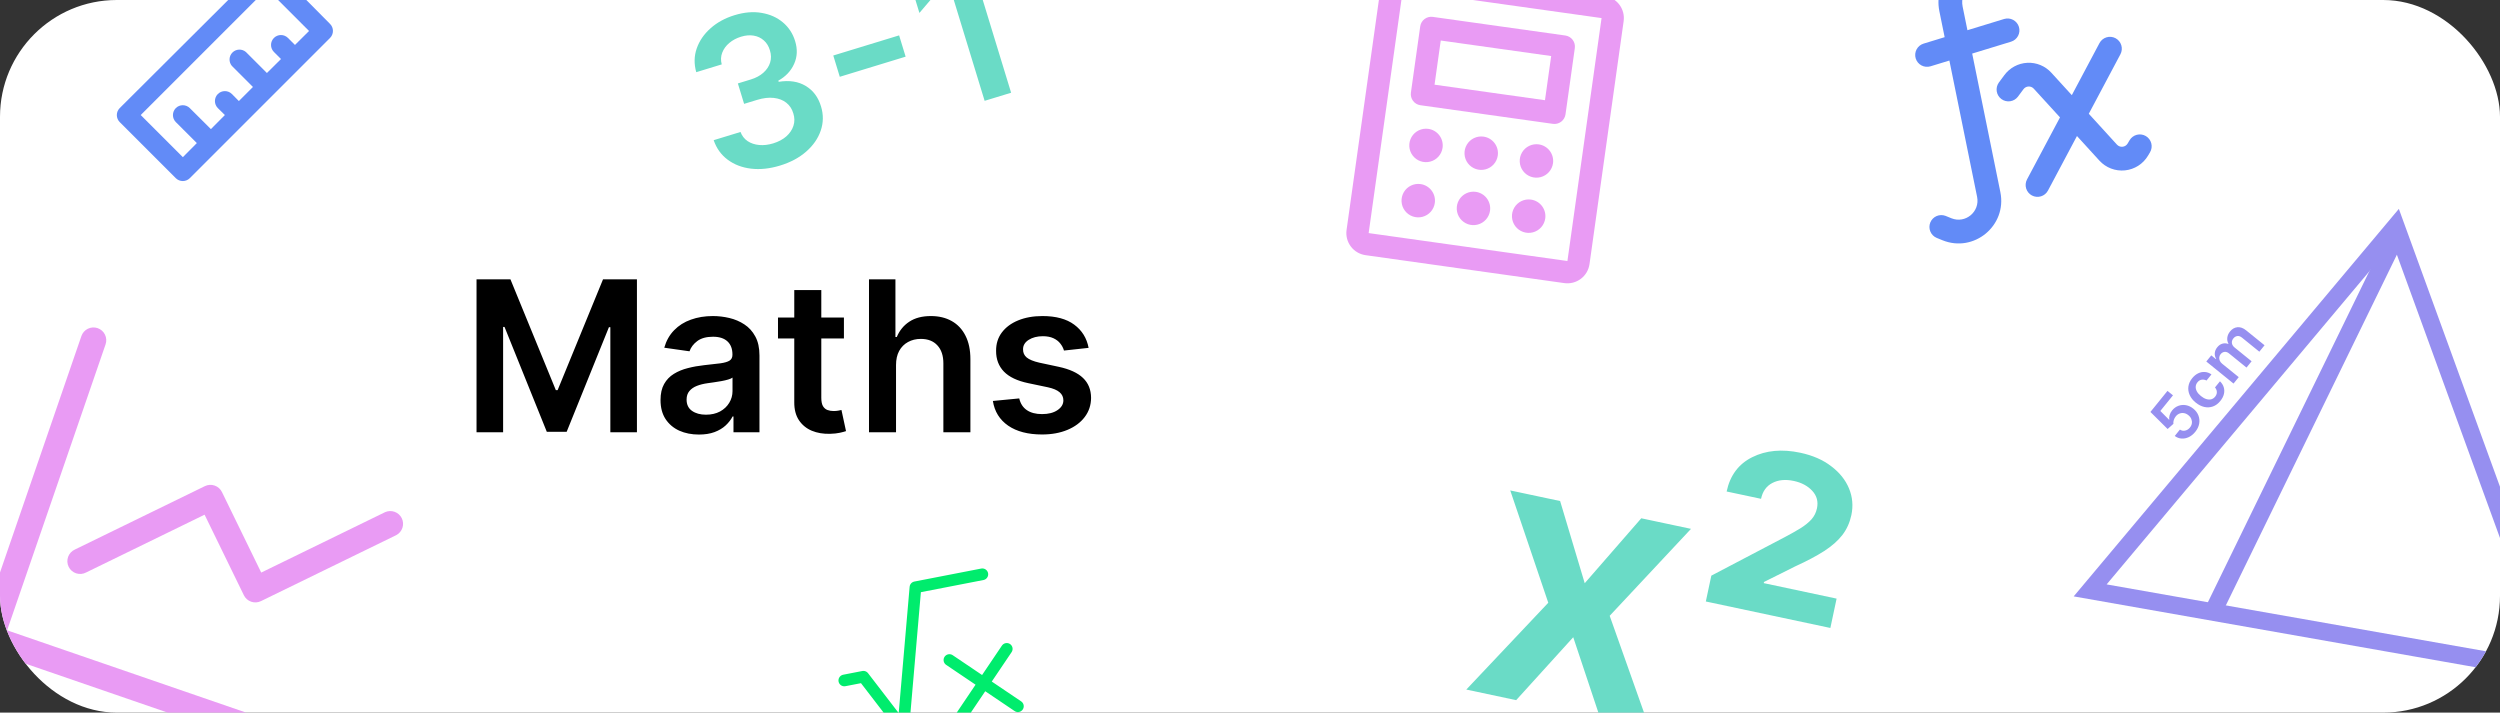 <svg width="428" height="122" viewBox="0 0 428 122" fill="none" xmlns="http://www.w3.org/2000/svg">
<rect x="0" y="0" width="428" height="122" fill="#333333" stroke="none"/>
<g clip-path="url(#clip0_295_6)">
<rect width="428" height="122" rx="20" fill="white"/>
<path d="M133.548 28.343C131.788 28.881 130.131 29.058 128.577 28.874C127.032 28.687 125.699 28.176 124.58 27.342C123.46 26.508 122.661 25.393 122.181 23.998L126.777 22.593C127.025 23.257 127.43 23.779 127.992 24.16C128.551 24.532 129.212 24.754 129.973 24.824C130.734 24.895 131.534 24.801 132.374 24.545C133.27 24.27 134.018 23.873 134.616 23.351C135.211 22.822 135.619 22.216 135.838 21.534C136.057 20.852 136.051 20.145 135.818 19.414C135.595 18.654 135.195 18.045 134.619 17.589C134.042 17.132 133.325 16.857 132.468 16.762C131.618 16.666 130.664 16.779 129.604 17.103L127.391 17.78L126.322 14.283L128.535 13.607C129.407 13.34 130.123 12.956 130.683 12.455C131.251 11.952 131.639 11.37 131.847 10.709C132.052 10.04 132.04 9.344 131.81 8.622C131.602 7.91 131.254 7.343 130.769 6.921C130.289 6.489 129.711 6.215 129.034 6.101C128.366 5.985 127.641 6.046 126.858 6.286C126.092 6.52 125.425 6.875 124.858 7.352C124.291 7.828 123.886 8.384 123.644 9.02C123.399 9.647 123.371 10.315 123.561 11.023L119.197 12.358C118.801 10.946 118.828 9.592 119.278 8.296C119.734 6.989 120.523 5.838 121.645 4.845C122.765 3.843 124.136 3.094 125.758 2.598C127.428 2.087 128.975 1.958 130.398 2.209C131.826 2.45 133.039 2.992 134.037 3.837C135.035 4.681 135.728 5.739 136.117 7.011C136.556 8.418 136.502 9.727 135.954 10.937C135.414 12.145 134.513 13.103 133.249 13.81L133.309 14.005C135.144 13.711 136.693 13.951 137.954 14.724C139.221 15.486 140.089 16.651 140.559 18.219C140.988 19.621 140.972 20.998 140.513 22.35C140.058 23.692 139.23 24.89 138.029 25.944C136.835 26.995 135.342 27.795 133.548 28.343ZM153.929 6.057L155.043 9.7L143.771 13.146L142.657 9.503L153.929 6.057ZM165.448 -9.162L173.103 15.876L168.568 17.262L162.262 -3.362L162.115 -3.317L157.403 2.214L156.132 -1.943L161.133 -7.843L165.448 -9.162Z" fill="#6ADBC6"/>
<path d="M357.835 101.075L410.162 38.714L438.005 115.211L357.835 101.075Z" stroke="#968FF0" stroke-width="3"/>
<path d="M243.172 18.015L265.858 21.203C266.36 21.273 266.869 21.142 267.273 20.837C267.677 20.532 267.944 20.079 268.015 19.578L269.609 8.235C269.679 7.734 269.548 7.225 269.243 6.82C268.938 6.416 268.485 6.149 267.984 6.079L245.298 2.891C244.796 2.82 244.287 2.952 243.883 3.256C243.479 3.561 243.212 4.014 243.142 4.515L241.547 15.858C241.477 16.36 241.609 16.869 241.913 17.273C242.218 17.677 242.671 17.944 243.172 18.015ZM246.657 6.937L265.562 9.594L264.499 17.156L245.594 14.499L246.657 6.937ZM274.718 -0.686L240.689 -5.469C239.686 -5.61 238.668 -5.346 237.86 -4.737C237.051 -4.128 236.518 -3.222 236.377 -2.219L230.531 39.372C230.39 40.375 230.654 41.393 231.263 42.202C231.872 43.01 232.778 43.544 233.781 43.685L267.81 48.467C268.813 48.608 269.831 48.345 270.639 47.736C271.448 47.126 271.982 46.22 272.123 45.218L277.968 3.626C278.109 2.623 277.846 1.606 277.236 0.797C276.627 -0.012 275.721 -0.545 274.718 -0.686ZM268.342 44.686L234.312 39.904L240.158 -1.688L274.187 3.095L268.342 44.686ZM246.969 25.296C246.89 25.857 246.646 26.381 246.269 26.804C245.892 27.227 245.398 27.528 244.85 27.669C244.301 27.811 243.723 27.787 243.189 27.601C242.654 27.414 242.187 27.073 241.846 26.62C241.505 26.168 241.306 25.625 241.274 25.059C241.242 24.494 241.378 23.932 241.665 23.444C241.953 22.956 242.379 22.564 242.889 22.318C243.399 22.072 243.97 21.983 244.531 22.061C245.283 22.167 245.963 22.567 246.42 23.174C246.877 23.78 247.074 24.544 246.969 25.296ZM256.421 26.624C256.342 27.185 256.099 27.71 255.722 28.132C255.345 28.555 254.851 28.856 254.302 28.998C253.754 29.14 253.176 29.116 252.641 28.929C252.107 28.742 251.639 28.401 251.298 27.949C250.957 27.497 250.758 26.953 250.726 26.388C250.694 25.822 250.83 25.26 251.118 24.772C251.405 24.284 251.831 23.892 252.341 23.646C252.851 23.4 253.423 23.311 253.984 23.39C254.736 23.495 255.415 23.896 255.872 24.502C256.329 25.109 256.527 25.872 256.421 26.624ZM265.874 27.953C265.795 28.513 265.551 29.038 265.174 29.461C264.797 29.883 264.303 30.185 263.755 30.326C263.207 30.468 262.628 30.444 262.094 30.258C261.559 30.071 261.092 29.73 260.751 29.277C260.41 28.825 260.211 28.282 260.179 27.716C260.147 27.151 260.283 26.589 260.57 26.101C260.858 25.613 261.284 25.221 261.794 24.975C262.304 24.729 262.876 24.639 263.436 24.718C264.189 24.824 264.868 25.224 265.325 25.831C265.782 26.437 265.979 27.201 265.874 27.953ZM245.64 34.748C245.561 35.309 245.318 35.834 244.941 36.257C244.564 36.679 244.07 36.98 243.521 37.122C242.973 37.264 242.395 37.24 241.86 37.053C241.325 36.867 240.858 36.525 240.517 36.073C240.176 35.621 239.977 35.078 239.945 34.512C239.913 33.947 240.049 33.384 240.337 32.896C240.624 32.408 241.05 32.016 241.56 31.77C242.07 31.524 242.642 31.435 243.203 31.514C243.955 31.62 244.634 32.02 245.091 32.626C245.548 33.233 245.746 33.996 245.64 34.748ZM255.093 36.077C255.014 36.638 254.77 37.162 254.393 37.585C254.016 38.008 253.522 38.309 252.974 38.45C252.426 38.592 251.847 38.568 251.313 38.382C250.778 38.195 250.311 37.854 249.97 37.401C249.629 36.949 249.43 36.406 249.398 35.84C249.366 35.275 249.502 34.713 249.789 34.225C250.077 33.737 250.503 33.345 251.013 33.099C251.523 32.853 252.095 32.764 252.655 32.842C253.407 32.948 254.087 33.348 254.544 33.955C255.001 34.561 255.198 35.325 255.093 36.077ZM264.545 37.405C264.466 37.966 264.223 38.491 263.846 38.913C263.469 39.336 262.975 39.637 262.426 39.779C261.878 39.921 261.3 39.897 260.765 39.71C260.231 39.523 259.763 39.182 259.422 38.73C259.082 38.278 258.882 37.734 258.85 37.169C258.818 36.603 258.955 36.041 259.242 35.553C259.529 35.065 259.955 34.673 260.465 34.427C260.975 34.181 261.547 34.092 262.108 34.171C262.86 34.276 263.539 34.677 263.996 35.283C264.453 35.89 264.651 36.653 264.545 37.405Z" fill="#E99BF4"/>
<path d="M56.507 4.098L46.986 -5.508C46.827 -5.665 46.639 -5.79 46.432 -5.874C46.225 -5.958 46.004 -6.001 45.781 -6C45.335 -5.998 44.909 -5.821 44.593 -5.508L20.494 18.506C20.177 18.825 20 19.255 20 19.703C20 20.151 20.177 20.581 20.494 20.899L30.099 30.505C30.258 30.663 30.446 30.787 30.653 30.871C30.859 30.956 31.081 30.999 31.304 30.997C31.749 30.995 32.176 30.819 32.492 30.505L37.295 25.702L51.704 11.294L56.507 6.491C56.823 6.173 57 5.743 57 5.294C57 4.846 56.823 4.416 56.507 4.098ZM50.499 7.696L49.294 6.491C48.976 6.175 48.546 5.997 48.097 5.997C47.649 5.997 47.219 6.175 46.901 6.491C46.742 6.649 46.615 6.836 46.529 7.043C46.443 7.25 46.399 7.472 46.399 7.696C46.399 7.92 46.443 8.142 46.529 8.348C46.615 8.555 46.742 8.743 46.901 8.901L48.106 10.106L45.696 12.499L42.098 8.901C41.773 8.623 41.356 8.477 40.928 8.494C40.501 8.51 40.096 8.688 39.794 8.99C39.492 9.292 39.315 9.697 39.298 10.124C39.282 10.551 39.427 10.969 39.705 11.294L43.303 14.892L40.893 17.302L39.705 16.097C39.385 15.777 38.952 15.598 38.5 15.598C38.048 15.598 37.615 15.777 37.295 16.097C36.975 16.416 36.796 16.85 36.796 17.302C36.796 17.753 36.975 18.187 37.295 18.506L38.5 19.695L36.107 22.104L32.492 18.506C32.174 18.19 31.744 18.013 31.296 18.013C30.847 18.013 30.417 18.19 30.099 18.506C29.783 18.825 29.606 19.255 29.606 19.703C29.606 20.151 29.783 20.581 30.099 20.899L33.697 24.497L31.304 26.907L24.091 19.695L45.696 -1.91L52.909 5.303L50.499 7.696Z" fill="#628BF7"/>
<path d="M267.092 85.776L271.304 99.846L280.986 88.73L289.5 90.54L275.579 105.425L282.42 124.724L273.95 122.923L269.338 109.094L259.567 119.866L251.031 118.052L265.064 103.19L258.555 83.962L267.092 85.776ZM292.038 102.975L292.979 98.552L305.557 91.954C306.604 91.402 307.51 90.89 308.277 90.418C309.046 89.931 309.665 89.427 310.132 88.907C310.602 88.372 310.912 87.749 311.063 87.037C311.309 85.881 311.042 84.879 310.262 84.032C309.481 83.185 308.424 82.619 307.09 82.336C305.668 82.033 304.442 82.152 303.413 82.692C302.402 83.221 301.762 84.123 301.491 85.397L295.6 84.145C296.185 81.389 297.647 79.43 299.985 78.269C302.341 77.097 305.082 76.844 308.209 77.508C310.329 77.959 312.094 78.729 313.504 79.819C314.932 80.897 315.948 82.166 316.552 83.626C317.155 85.087 317.288 86.61 316.951 88.196C316.68 89.47 316.169 90.601 315.417 91.587C314.668 92.559 313.629 93.476 312.299 94.34C310.973 95.189 309.323 96.062 307.351 96.959L301.997 99.632L301.954 99.832L314.426 102.483L313.358 107.507L292.038 102.975Z" fill="#6ADBC6"/>
<path d="M168.177 98.318L156.724 100.544L154.632 124.721L147.816 115.859L144.544 116.495M162.541 112.996L174.265 120.905M164.449 122.813L172.357 111.088" stroke="#00EC6D" stroke-width="2" stroke-linecap="round" stroke-linejoin="round"/>
<g clip-path="url(#clip1_295_6)">
<path d="M18.073 58.958C18.262 58.409 18.225 57.808 17.971 57.287C17.716 56.765 17.265 56.366 16.717 56.177C16.168 55.988 15.567 56.025 15.046 56.279C14.524 56.534 14.125 56.985 13.936 57.533L-3.631 108.552C-4.024 109.694 -3.416 110.939 -2.275 111.333L48.054 128.662C48.603 128.851 49.204 128.814 49.726 128.56C50.247 128.306 50.646 127.855 50.835 127.306C51.024 126.758 50.987 126.156 50.733 125.635C50.478 125.114 50.027 124.714 49.479 124.526L1.218 107.908L18.073 58.958Z" fill="#E99BF4"/>
<path d="M67.845 91.612C68.346 91.346 68.723 90.896 68.898 90.356C69.073 89.817 69.032 89.231 68.784 88.722C68.535 88.213 68.099 87.819 67.566 87.626C67.033 87.431 66.446 87.452 65.928 87.682L44.722 98.025L37.996 84.234C37.742 83.713 37.291 83.314 36.743 83.126C36.195 82.937 35.594 82.973 35.073 83.227L12.829 94.076C12.56 94.196 12.319 94.368 12.118 94.583C11.918 94.797 11.763 95.05 11.662 95.326C11.562 95.603 11.518 95.896 11.533 96.189C11.549 96.483 11.623 96.77 11.752 97.034C11.88 97.298 12.061 97.533 12.283 97.726C12.505 97.919 12.763 98.065 13.042 98.156C13.322 98.246 13.616 98.28 13.909 98.254C14.202 98.228 14.486 98.144 14.745 98.006L35.025 88.115L41.751 101.907C42.005 102.427 42.456 102.826 43.004 103.015C43.553 103.203 44.153 103.167 44.674 102.913L67.845 91.612Z" fill="#E99BF4"/>
</g>
<path d="M81.582 47.818H87.386L95.159 66.79H95.466L103.239 47.818H109.043V74H104.491V56.013H104.249L97.013 73.923H93.612L86.376 55.974H86.133V74H81.582V47.818ZM119.653 74.396C118.409 74.396 117.288 74.175 116.291 73.731C115.303 73.28 114.518 72.615 113.939 71.737C113.368 70.859 113.082 69.777 113.082 68.49C113.082 67.382 113.287 66.466 113.696 65.742C114.105 65.017 114.663 64.438 115.371 64.003C116.078 63.568 116.875 63.24 117.761 63.019C118.656 62.788 119.581 62.622 120.536 62.52C121.686 62.401 122.619 62.294 123.335 62.2C124.051 62.098 124.571 61.945 124.895 61.74C125.227 61.527 125.393 61.199 125.393 60.756V60.679C125.393 59.716 125.108 58.97 124.537 58.442C123.966 57.913 123.143 57.649 122.07 57.649C120.936 57.649 120.037 57.896 119.372 58.391C118.716 58.885 118.273 59.469 118.043 60.142L113.722 59.528C114.063 58.335 114.625 57.338 115.409 56.537C116.193 55.727 117.152 55.122 118.286 54.722C119.419 54.312 120.672 54.108 122.044 54.108C122.99 54.108 123.932 54.219 124.869 54.44C125.807 54.662 126.663 55.028 127.439 55.54C128.214 56.043 128.837 56.729 129.305 57.598C129.783 58.467 130.021 59.554 130.021 60.858V74H125.572V71.303H125.419C125.138 71.848 124.741 72.359 124.23 72.837C123.727 73.305 123.092 73.685 122.325 73.974C121.567 74.256 120.676 74.396 119.653 74.396ZM120.855 70.996C121.784 70.996 122.589 70.812 123.271 70.446C123.953 70.071 124.477 69.577 124.844 68.963C125.219 68.349 125.406 67.68 125.406 66.956V64.642C125.261 64.761 125.014 64.872 124.665 64.974C124.324 65.077 123.94 65.166 123.514 65.243C123.088 65.32 122.666 65.388 122.249 65.447C121.831 65.507 121.469 65.558 121.162 65.601C120.472 65.695 119.854 65.848 119.308 66.061C118.763 66.274 118.332 66.572 118.017 66.956C117.702 67.331 117.544 67.817 117.544 68.413C117.544 69.266 117.855 69.909 118.477 70.344C119.099 70.778 119.892 70.996 120.855 70.996ZM144.48 54.364V57.943H133.192V54.364H144.48ZM135.979 49.659H140.607V68.094C140.607 68.716 140.7 69.193 140.888 69.526C141.084 69.849 141.339 70.071 141.655 70.19C141.97 70.31 142.32 70.369 142.703 70.369C142.993 70.369 143.257 70.348 143.496 70.305C143.743 70.263 143.93 70.224 144.058 70.19L144.838 73.808C144.591 73.894 144.237 73.987 143.777 74.09C143.325 74.192 142.771 74.251 142.115 74.269C140.956 74.303 139.912 74.128 138.983 73.744C138.054 73.352 137.317 72.747 136.771 71.929C136.234 71.111 135.97 70.088 135.979 68.861V49.659ZM153.4 62.494V74H148.772V47.818H153.298V57.7H153.528C153.988 56.592 154.7 55.719 155.663 55.08C156.635 54.432 157.87 54.108 159.37 54.108C160.734 54.108 161.923 54.394 162.937 54.965C163.951 55.535 164.735 56.371 165.289 57.47C165.852 58.57 166.133 59.912 166.133 61.497V74H161.505V62.213C161.505 60.892 161.164 59.865 160.483 59.132C159.809 58.391 158.863 58.02 157.645 58.02C156.826 58.02 156.093 58.199 155.446 58.557C154.806 58.906 154.304 59.413 153.937 60.078C153.579 60.743 153.4 61.548 153.4 62.494ZM186.37 59.554L182.152 60.014C182.032 59.588 181.824 59.188 181.525 58.812C181.235 58.438 180.843 58.135 180.349 57.905C179.855 57.675 179.25 57.56 178.534 57.56C177.571 57.56 176.761 57.769 176.105 58.186C175.457 58.604 175.137 59.145 175.146 59.81C175.137 60.381 175.346 60.845 175.772 61.203C176.207 61.561 176.923 61.855 177.92 62.085L181.27 62.801C183.127 63.202 184.508 63.837 185.412 64.706C186.324 65.575 186.784 66.713 186.792 68.119C186.784 69.355 186.422 70.446 185.706 71.392C184.998 72.329 184.014 73.062 182.752 73.591C181.491 74.119 180.042 74.383 178.406 74.383C176.002 74.383 174.068 73.881 172.602 72.875C171.136 71.861 170.262 70.45 169.981 68.644L174.494 68.209C174.699 69.095 175.133 69.764 175.798 70.216C176.463 70.668 177.328 70.894 178.393 70.894C179.493 70.894 180.375 70.668 181.039 70.216C181.713 69.764 182.049 69.206 182.049 68.541C182.049 67.979 181.832 67.514 181.397 67.148C180.971 66.781 180.306 66.5 179.403 66.304L176.054 65.601C174.17 65.209 172.777 64.548 171.873 63.619C170.97 62.682 170.522 61.497 170.531 60.065C170.522 58.855 170.85 57.807 171.515 56.92C172.189 56.026 173.122 55.335 174.315 54.849C175.517 54.355 176.902 54.108 178.47 54.108C180.771 54.108 182.582 54.598 183.903 55.578C185.233 56.558 186.055 57.883 186.37 59.554Z" fill="black"/>
<path d="M340.551 -3.199C337.902 -3.876 335.457 -1.551 336.003 1.129L336.824 5.172L343.103 3.252C343.618 3.095 344.174 3.148 344.65 3.401C345.126 3.654 345.481 4.086 345.639 4.601C345.796 5.116 345.743 5.673 345.49 6.148C345.237 6.624 344.805 6.98 344.29 7.137L337.639 9.171L342.463 32.896C343.625 38.62 337.942 43.332 332.533 41.125L331.551 40.723C331.06 40.514 330.672 40.12 330.47 39.627C330.267 39.134 330.266 38.581 330.468 38.088C330.669 37.594 331.057 37.2 331.546 36.989C332.036 36.779 332.589 36.769 333.086 36.962L334.068 37.362C336.471 38.344 338.997 36.249 338.481 33.706L333.734 10.365L330.506 11.351C329.991 11.509 329.434 11.455 328.959 11.203C328.483 10.95 328.127 10.518 327.97 10.003C327.812 9.488 327.866 8.931 328.119 8.455C328.372 7.98 328.803 7.624 329.319 7.467L332.924 6.364L332.023 1.938C330.881 -3.679 336.005 -8.557 341.557 -7.137L343.29 -6.693C343.549 -6.627 343.792 -6.511 344.006 -6.351C344.219 -6.191 344.399 -5.991 344.535 -5.761C344.671 -5.532 344.761 -5.278 344.799 -5.013C344.837 -4.749 344.822 -4.48 344.756 -4.222C344.69 -3.963 344.574 -3.72 344.414 -3.507C344.254 -3.293 344.054 -3.113 343.824 -2.977C343.361 -2.702 342.807 -2.623 342.285 -2.756L340.551 -3.199ZM363.018 9.288C363.271 8.812 363.324 8.255 363.167 7.74C363.009 7.225 362.653 6.793 362.178 6.54C361.702 6.287 361.145 6.234 360.63 6.391C360.115 6.549 359.683 6.905 359.43 7.38L354.695 16.291L351.183 12.442C350.665 11.874 350.028 11.428 349.316 11.136C348.605 10.843 347.839 10.712 347.071 10.752C346.303 10.791 345.553 11 344.876 11.363C344.198 11.726 343.61 12.235 343.152 12.853L342.196 14.143C341.886 14.576 341.759 15.114 341.841 15.641C341.924 16.167 342.211 16.64 342.639 16.957C343.067 17.274 343.603 17.41 344.131 17.336C344.658 17.262 345.136 16.983 345.46 16.561L346.417 15.271C346.517 15.135 346.647 15.023 346.796 14.943C346.945 14.863 347.109 14.817 347.278 14.809C347.447 14.8 347.616 14.829 347.772 14.894C347.928 14.958 348.068 15.056 348.182 15.181L352.671 20.098L347.025 30.718C346.9 30.953 346.822 31.211 346.797 31.477C346.771 31.742 346.798 32.01 346.876 32.265C346.954 32.52 347.082 32.758 347.252 32.964C347.421 33.169 347.63 33.34 347.865 33.465C348.341 33.718 348.898 33.772 349.413 33.614C349.668 33.536 349.905 33.409 350.111 33.239C350.317 33.069 350.488 32.861 350.613 32.625L355.577 23.286L359.419 27.498C359.968 28.099 360.649 28.564 361.41 28.854C362.17 29.144 362.988 29.252 363.798 29.169C364.608 29.085 365.386 28.814 366.072 28.375C366.758 27.936 367.331 27.343 367.746 26.643L368.081 26.078C368.217 25.849 368.307 25.595 368.345 25.331C368.382 25.066 368.368 24.797 368.302 24.539C368.236 24.28 368.119 24.038 367.959 23.824C367.799 23.611 367.599 23.431 367.37 23.295C367.14 23.159 366.886 23.069 366.622 23.031C366.358 22.994 366.089 23.008 365.831 23.074C365.572 23.14 365.329 23.256 365.116 23.416C364.902 23.576 364.722 23.777 364.586 24.006L364.251 24.571C364.159 24.724 364.033 24.854 363.883 24.951C363.732 25.047 363.561 25.106 363.383 25.124C363.206 25.142 363.026 25.119 362.859 25.055C362.692 24.992 362.542 24.89 362.422 24.758L357.602 19.476L363.018 9.288Z" fill="#628BF7"/>
<path d="M375.831 73.929C375.504 74.334 375.134 74.635 374.724 74.831C374.311 75.026 373.895 75.11 373.475 75.082C373.057 75.052 372.671 74.903 372.317 74.637L373.202 73.544C373.474 73.731 373.772 73.789 374.096 73.72C374.418 73.649 374.693 73.473 374.921 73.191C375.099 72.971 375.208 72.734 375.246 72.48C375.284 72.226 375.253 71.976 375.153 71.731C375.053 71.486 374.887 71.271 374.655 71.086C374.422 70.894 374.173 70.775 373.909 70.729C373.645 70.682 373.39 70.706 373.144 70.798C372.896 70.889 372.68 71.049 372.495 71.277C372.342 71.462 372.228 71.673 372.153 71.91C372.078 72.148 372.056 72.366 372.086 72.564L371.095 73.446L368.153 70.525L371.073 66.919L372.014 67.681L369.848 70.356L371.352 71.87L371.381 71.833C371.339 71.608 371.359 71.354 371.44 71.072C371.519 70.787 371.661 70.52 371.864 70.269C372.169 69.892 372.53 69.629 372.947 69.477C373.362 69.324 373.794 69.288 374.241 69.369C374.688 69.45 375.111 69.651 375.51 69.974C375.921 70.307 376.21 70.699 376.378 71.15C376.545 71.597 376.585 72.063 376.497 72.548C376.409 73.029 376.187 73.49 375.831 73.929ZM380.125 68.639C379.748 69.105 379.322 69.422 378.847 69.59C378.374 69.757 377.884 69.784 377.378 69.672C376.872 69.557 376.383 69.309 375.911 68.927C375.437 68.543 375.093 68.114 374.879 67.638C374.662 67.161 374.587 66.675 374.653 66.179C374.719 65.68 374.936 65.202 375.305 64.747C375.612 64.368 375.953 64.09 376.328 63.911C376.703 63.73 377.088 63.654 377.482 63.685C377.874 63.714 378.248 63.852 378.603 64.1L377.753 65.15C377.494 65.011 377.224 64.961 376.945 64.999C376.666 65.034 376.418 65.184 376.204 65.449C376.022 65.674 375.923 65.921 375.907 66.189C375.888 66.456 375.953 66.727 376.101 67.004C376.25 67.279 376.481 67.544 376.795 67.798C377.113 68.055 377.424 68.23 377.728 68.322C378.03 68.412 378.311 68.424 378.57 68.356C378.829 68.284 379.051 68.134 379.236 67.905C379.368 67.743 379.454 67.574 379.497 67.397C379.539 67.217 379.537 67.036 379.49 66.854C379.443 66.672 379.349 66.496 379.207 66.328L380.057 65.278C380.366 65.571 380.58 65.905 380.699 66.279C380.816 66.652 380.829 67.042 380.738 67.447C380.645 67.852 380.441 68.249 380.125 68.639ZM382.382 65.666L377.719 61.89L378.57 60.84L379.362 61.481L379.406 61.427C379.218 61.113 379.139 60.783 379.172 60.438C379.202 60.09 379.343 59.76 379.595 59.449C379.851 59.133 380.143 58.929 380.473 58.837C380.801 58.741 381.133 58.756 381.469 58.88L381.508 58.831C381.332 58.518 381.267 58.177 381.311 57.807C381.356 57.434 381.514 57.079 381.788 56.741C382.136 56.312 382.555 56.071 383.046 56.02C383.536 55.968 384.042 56.153 384.562 56.574L387.692 59.109L386.799 60.211L383.84 57.814C383.55 57.58 383.276 57.485 383.018 57.531C382.758 57.575 382.538 57.708 382.358 57.931C382.143 58.196 382.058 58.471 382.103 58.755C382.147 59.035 382.301 59.282 382.564 59.495L385.472 61.85L384.599 62.928L381.594 60.494C381.353 60.299 381.102 60.216 380.84 60.245C380.58 60.273 380.356 60.403 380.167 60.636C380.039 60.793 379.964 60.97 379.94 61.165C379.914 61.358 379.942 61.553 380.026 61.748C380.107 61.941 380.244 62.115 380.436 62.271L383.272 64.567L382.382 65.666Z" fill="#968FF0"/>
<line x1="378.652" y1="105.168" x2="410.269" y2="40.343" stroke="#968FF0" stroke-width="3"/>
</g>
<defs>
<clipPath id="clip0_295_6">
<rect width="428" height="122" rx="20" fill="white"/>
</clipPath>
<clipPath id="clip1_295_6">
<rect width="70" height="70" fill="white" transform="translate(13.79 49) rotate(19)"/>
</clipPath>
</defs>
</svg>
